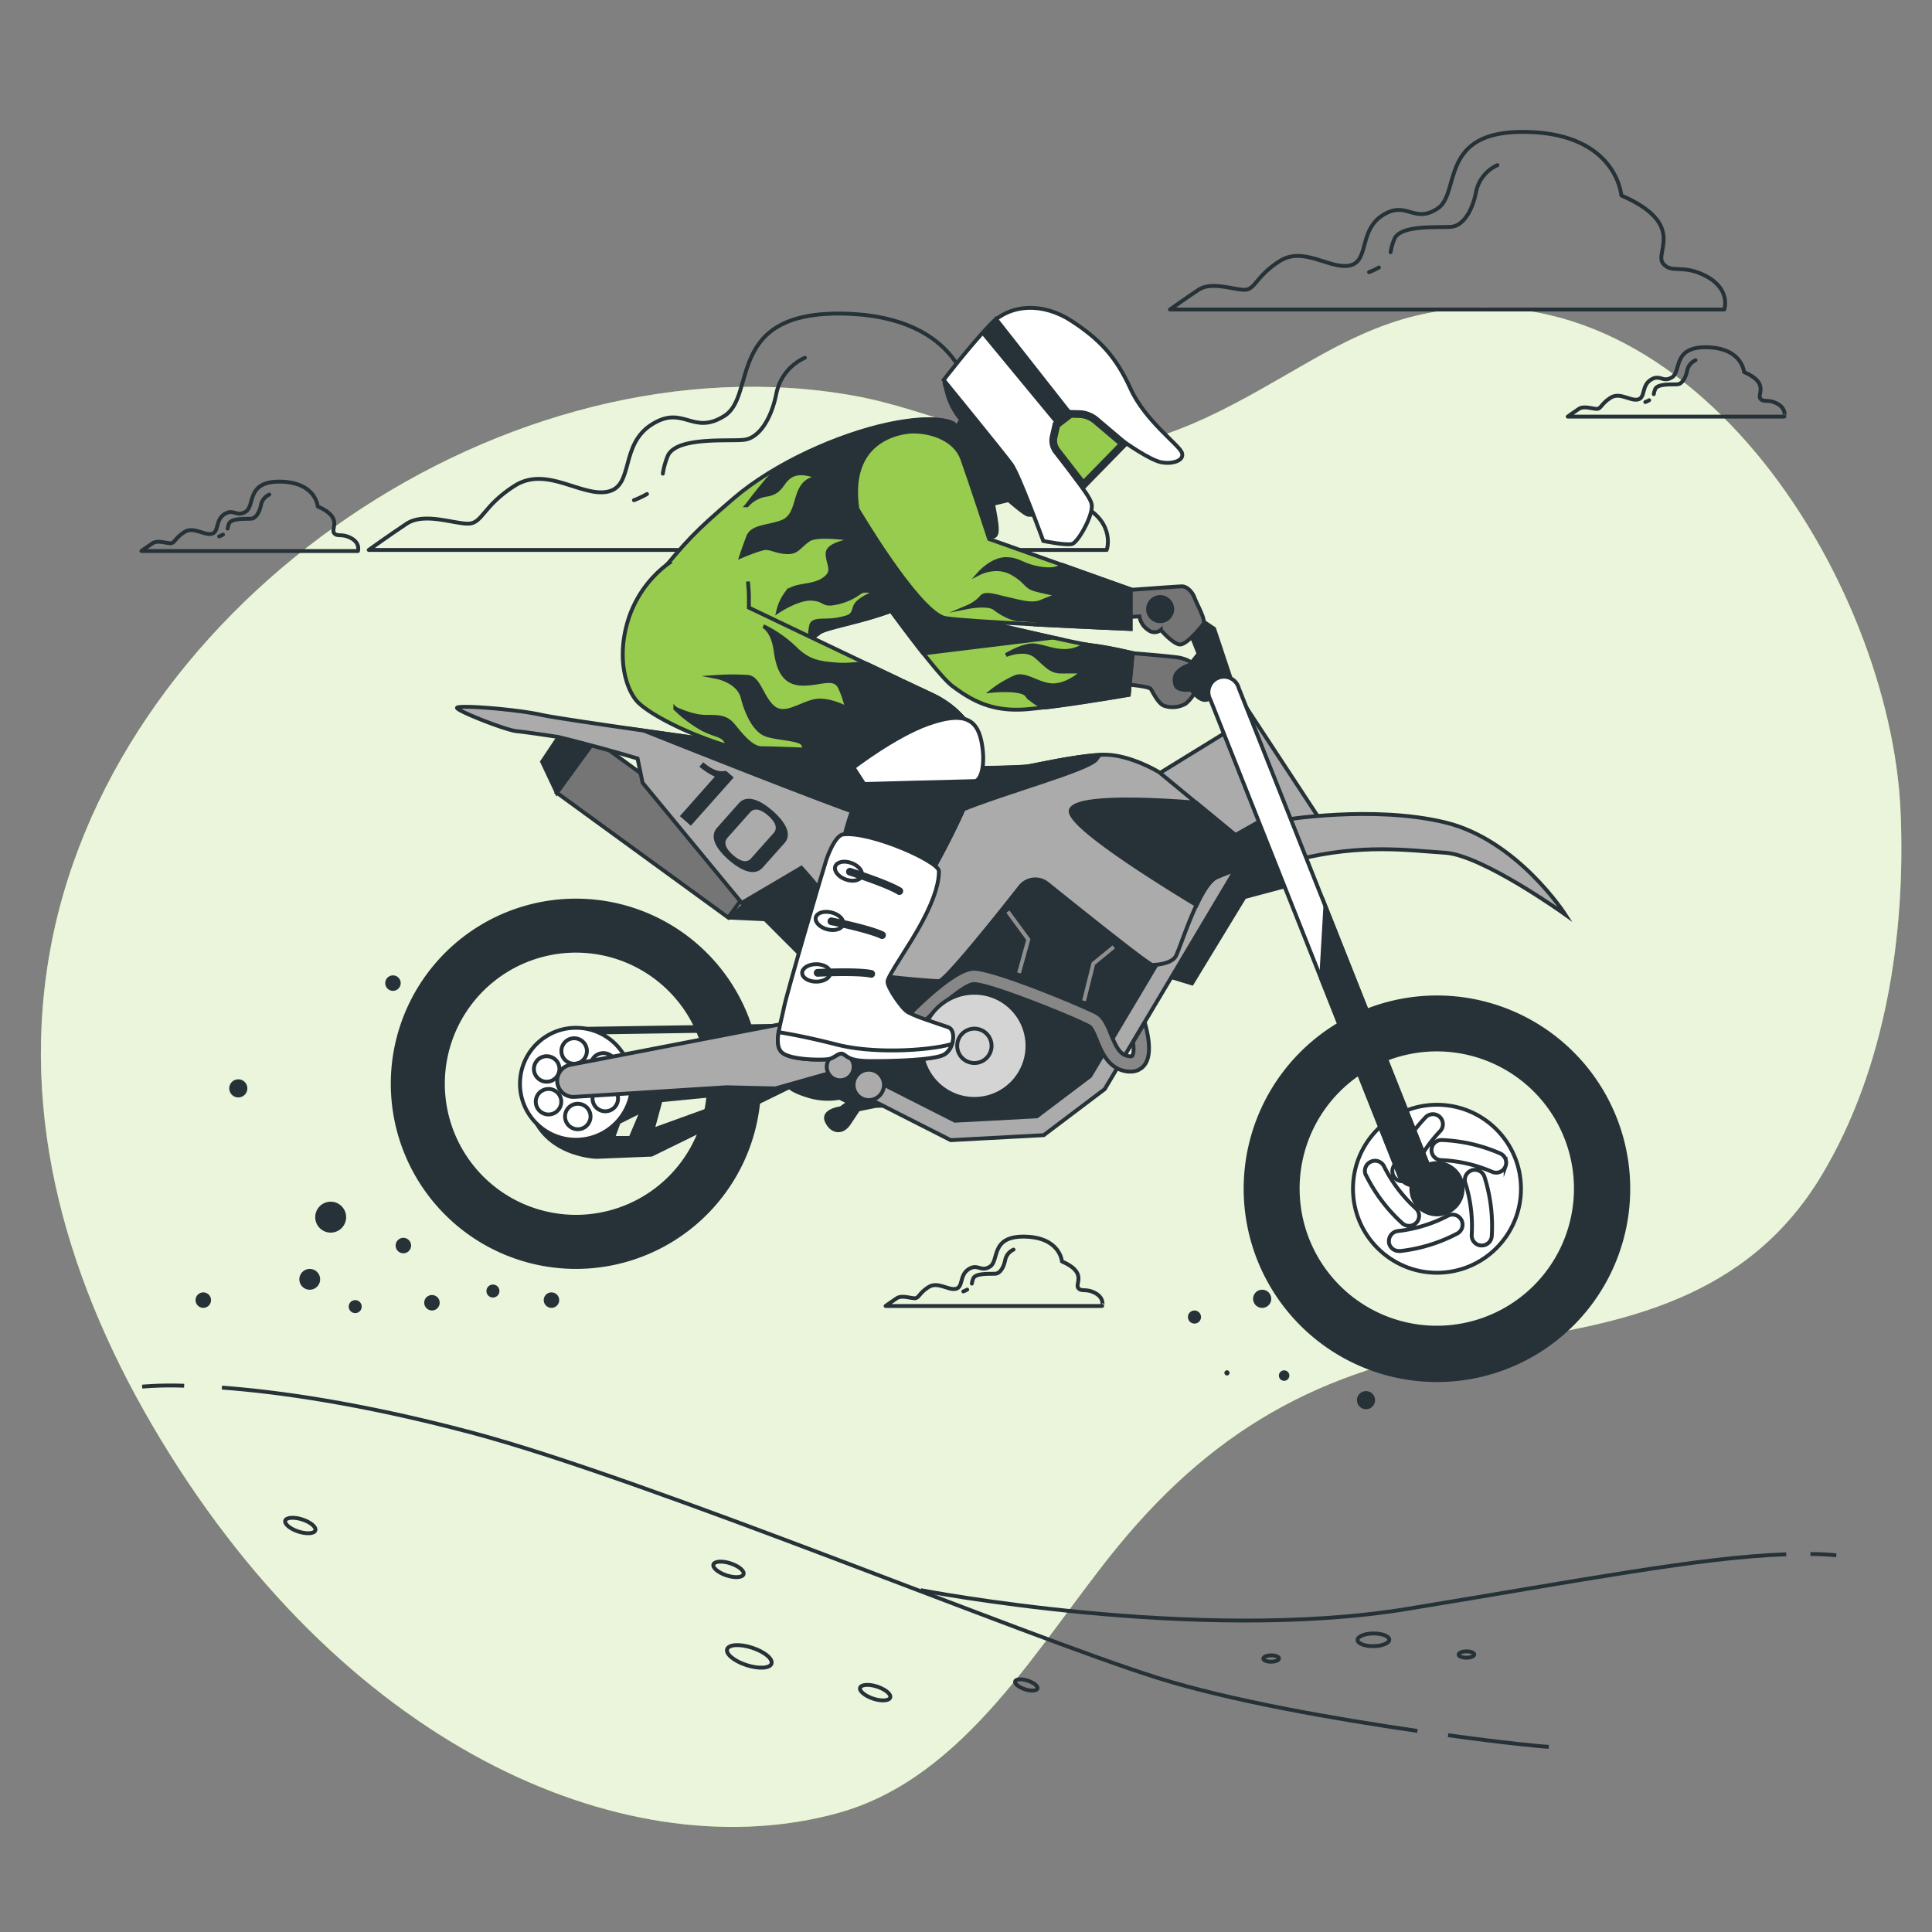 <svg xmlns="http://www.w3.org/2000/svg" viewBox="0 0 500 500"><rect x="0" y="0" width="500" height="500" fill="#808080" stroke="none"/><g id="freepik--background-simple--inject-214"><path d="M339,93.48c-17,9.66-35.51,21.61-56.15,22.69-21.34,1.12-41.39-10.14-62.07-13.8C131.81,86.61,30.84,154.75,13.37,243.85c-8.93,45.55,4.46,89.31,28.06,128.41C91.05,454.51,164.19,483.86,217,469.17c33.1-9.2,52-44.16,72.29-68.94,26.27-32,55.33-47.09,96.29-52.68,34.65-4.72,66.73-11.45,85.91-43.47,16.52-27.59,21.74-62.29,20.38-94C489.32,150.2,436.41,65.13,366.54,81.68,356.78,84,347.77,88.47,339,93.48Z" style="fill:#97CC4F"></path><path d="M339,93.48c-17,9.66-35.51,21.61-56.15,22.69-21.34,1.12-41.39-10.14-62.07-13.8C131.81,86.61,30.84,154.75,13.37,243.85c-8.93,45.55,4.46,89.31,28.06,128.41C91.05,454.51,164.19,483.86,217,469.17c33.1-9.2,52-44.16,72.29-68.94,26.27-32,55.33-47.09,96.29-52.68,34.65-4.72,66.73-11.45,85.91-43.47,16.52-27.59,21.74-62.29,20.38-94C489.32,150.2,436.41,65.13,366.54,81.68,356.78,84,347.77,88.47,339,93.48Z" style="fill:#fff;opacity:0.8"></path></g><g id="freepik--Floor--inject-214"><path d="M374.76,449.07c14.41,2,24.9,3,26.07,3" style="fill:none;stroke:#263238;stroke-miterlimit:10"></path><path d="M57.43,359.11c14.24,1.05,35.83,4,64.66,11.65,45.71,12.15,142.85,52.58,177.56,63.49,18.7,5.87,45.73,10.6,67.17,13.71" style="fill:none;stroke:#263238;stroke-miterlimit:10"></path><path d="M36.79,358.86a91.67,91.67,0,0,1,10.87-.23" style="fill:none;stroke:#263238;stroke-miterlimit:10"></path><path d="M468.54,402.18q3.49,0,6.69.33" style="fill:none;stroke:#263238;stroke-miterlimit:10"></path><path d="M238.29,411.53s71.28,13.79,125.84,4.86C409.2,409,440.05,403,462.28,402.25" style="fill:none;stroke:#263238;stroke-miterlimit:10"></path><path d="M199.66,430.55c-.4,1.24-3.3,1.4-6.48.37s-5.43-2.88-5-4.12,3.31-1.4,6.49-.36S200.07,429.31,199.66,430.55Z" style="fill:none;stroke:#263238;stroke-miterlimit:10"></path><path d="M268.49,437c-.21.62-1.66.7-3.25.18s-2.71-1.43-2.51-2.05,1.65-.7,3.24-.18S268.69,436.38,268.49,437Z" style="fill:none;stroke:#263238;stroke-miterlimit:10"></path><path d="M230.39,439.32c-.29.86-2.26,1-4.41.29s-3.67-2-3.39-2.83,2.26-1,4.41-.29S230.67,438.46,230.39,439.32Z" style="fill:none;stroke:#263238;stroke-miterlimit:10"></path><path d="M192.43,407.42c-.29.86-2.26,1-4.41.29s-3.67-2-3.39-2.83,2.26-1,4.41-.29S192.71,406.55,192.43,407.42Z" style="fill:none;stroke:#263238;stroke-miterlimit:10"></path><path d="M81.61,396.06c-.28.87-2.25,1-4.41.3s-3.66-2-3.38-2.83,2.25-1,4.4-.3S81.89,395.2,81.61,396.06Z" style="fill:none;stroke:#263238;stroke-miterlimit:10"></path><path d="M359.54,424.34c0,.91-1.82,1.66-4.08,1.69s-4.11-.7-4.12-1.61,1.82-1.66,4.08-1.68S359.53,423.43,359.54,424.34Z" style="fill:none;stroke:#263238;stroke-miterlimit:10"></path><path d="M331,429.2c0,.46-.91.84-2,.85s-2.05-.35-2.06-.8.91-.84,2-.85S331,428.75,331,429.2Z" style="fill:none;stroke:#263238;stroke-miterlimit:10"></path><path d="M381.55,428.17c0,.45-.91.83-2,.84s-2.05-.34-2.06-.8.91-.83,2-.84S381.54,427.72,381.55,428.17Z" style="fill:none;stroke:#263238;stroke-miterlimit:10"></path></g><g id="freepik--Clouds--inject-214"><path d="M280.44,131c-8.31-4.53-12.08-.75-15.1-4.53s8.3-13.59-14.35-23.4c0,0-1.51-21.14-32.46-21.9s-22.65,21.14-31,26.43-10.56-3-18.87,2.26-4.53,15.86-11.32,17.37-15.86-6.8-24.16-1.51-8.31,9.81-12.08,9.81-11.33-3-15.86,0-9.81,6.8-9.81,6.8h191S288.74,135.49,280.44,131Z" style="fill:none;stroke:#263238;stroke-linecap:round;stroke-linejoin:round"></path><path d="M167.44,127.86a24.63,24.63,0,0,1-3.37,1.59" style="fill:none;stroke:#263238;stroke-linecap:round;stroke-linejoin:round"></path><path d="M208.31,92.59a12.93,12.93,0,0,0-7.38,9.22c-1.38,6.91-4.6,11.52-8.29,12s-17.51-.92-19.81,4.15a19.83,19.83,0,0,0-1.29,4.62" style="fill:none;stroke:#263238;stroke-linecap:round;stroke-linejoin:round"></path><path d="M90.87,139.27c-2.44-1.33-3.55-.22-4.43-1.33s2.43-4-4.21-6.87c0,0-.44-6.2-9.53-6.42s-6.65,6.2-9.08,7.75-3.1-.89-5.54.66-1.33,4.66-3.32,5.1-4.66-2-7.09-.44-2.44,2.88-3.55,2.88-3.32-.89-4.65,0-2.88,2-2.88,2H92.64S93.31,140.6,90.87,139.27Z" style="fill:none;stroke:#263238;stroke-linecap:round;stroke-linejoin:round"></path><path d="M57.71,138.36a9.46,9.46,0,0,1-1,.47" style="fill:none;stroke:#263238;stroke-linecap:round;stroke-linejoin:round"></path><path d="M69.7,128a3.75,3.75,0,0,0-2.16,2.7c-.41,2-1.35,3.38-2.44,3.52S60,134,59.29,135.45a6,6,0,0,0-.38,1.35" style="fill:none;stroke:#263238;stroke-linecap:round;stroke-linejoin:round"></path><path d="M441.71,71.56c-6.23-3.4-9.07-.56-11.34-3.4S436.61,58,419.6,50.58c0,0-1.14-15.88-24.38-16.44S378.2,50,372,54s-7.94-2.26-14.18,1.71-3.4,11.9-8.51,13-11.9-5.1-18.14-1.14S324.9,75,322.06,75s-8.5-2.27-11.9,0-7.38,5.1-7.38,5.1H446.25S448,75,441.71,71.56Z" style="fill:none;stroke:#263238;stroke-linecap:round;stroke-linejoin:round"></path><path d="M356.85,69.23a19.89,19.89,0,0,1-2.54,1.2" style="fill:none;stroke:#263238;stroke-linecap:round;stroke-linejoin:round"></path><path d="M387.54,42.74A9.71,9.71,0,0,0,382,49.67c-1,5.19-3.46,8.65-6.23,9s-13.15-.69-14.88,3.12a15,15,0,0,0-1,3.47" style="fill:none;stroke:#263238;stroke-linecap:round;stroke-linejoin:round"></path><path d="M460,104.49c-2.44-1.33-3.55-.22-4.43-1.33s2.43-4-4.21-6.87c0,0-.45-6.2-9.53-6.42s-6.65,6.2-9.08,7.75-3.1-.88-5.54.67-1.33,4.65-3.33,5.1-4.65-2-7.08-.45-2.44,2.88-3.55,2.88-3.32-.88-4.65,0-2.88,2-2.88,2h56.05S462.4,105.82,460,104.49Z" style="fill:none;stroke:#263238;stroke-linecap:round;stroke-linejoin:round"></path><path d="M426.8,103.58a7.8,7.8,0,0,1-1,.47" style="fill:none;stroke:#263238;stroke-linecap:round;stroke-linejoin:round"></path><path d="M438.79,93.23a3.78,3.78,0,0,0-2.16,2.71c-.41,2-1.35,3.38-2.44,3.51s-5.13-.27-5.81,1.22A5.91,5.91,0,0,0,428,102" style="fill:none;stroke:#263238;stroke-linecap:round;stroke-linejoin:round"></path><path d="M283.47,334.66c-2.44-1.33-3.54-.22-4.43-1.33s2.44-4-4.21-6.87c0,0-.44-6.2-9.53-6.42s-6.64,6.2-9.08,7.75-3.1-.88-5.54.67-1.33,4.65-3.32,5.09-4.65-2-7.09-.44-2.44,2.88-3.55,2.88-3.32-.89-4.65,0-2.88,2-2.88,2h56.05S285.91,336,283.47,334.66Z" style="fill:none;stroke:#263238;stroke-linecap:round;stroke-linejoin:round"></path><path d="M250.31,333.75a7.18,7.18,0,0,1-1,.47" style="fill:none;stroke:#263238;stroke-linecap:round;stroke-linejoin:round"></path><path d="M262.3,323.4a3.8,3.8,0,0,0-2.16,2.71c-.4,2-1.35,3.38-2.43,3.51s-5.14-.27-5.82,1.22a6.46,6.46,0,0,0-.38,1.36" style="fill:none;stroke:#263238;stroke-linecap:round;stroke-linejoin:round"></path></g><g id="freepik--Character--inject-214"><path d="M293.11,169.05s6.52.5,11,1,6.27,2.76,6.27,5.26a10,10,0,0,1-3.51,6.78,6.74,6.74,0,0,1-5.77.5c-1.5-.76-2.76-3.51-3.26-4.27s-7-1.25-7-1.25l1-7.77Z" style="fill:#757575;stroke:#263238;stroke-miterlimit:10"></path><path d="M243.46,125.67s9,28.08,9.53,30.34a19.64,19.64,0,0,0,2.25,5s23.07,5.52,27.34,6,10.53,2,10.53,2l-1,10.78s-17.31,3-26.33,3.76-14.3-2.26-19.31-6-24.16-31-24.16-31" style="fill:#97CC4F;stroke:#263238;stroke-miterlimit:10"></path><path d="M280.84,166.76a9,9,0,0,1-5.24,1.71c-3.19,0-5-1.06-7.81-1.42s-7.45,2.49-7.45,2.49,5-2.13,7.81.35,3.9,3.9,6.38,3.9h5.68s-3.19,3.2-7.1,3.55-7.45-3.19-10.28-2.13a28.35,28.35,0,0,0-6,3.55s7.45-.71,8.86,1.07a11.46,11.46,0,0,0,4.82,3.27c9.28-1.12,21.63-3.27,21.63-3.27l1-10.78s-6.27-1.51-10.53-2C282.16,167,281.57,166.89,280.84,166.76Z" style="fill:#263238;stroke:#263238;stroke-miterlimit:10"></path><path d="M227.42,141.56l-5.11,5.05s9.3,13.21,16.63,22.49L272.55,165c-7.91-1.75-17.31-4-17.31-4a19.64,19.64,0,0,1-2.25-5c-.19-.83-1.52-5.14-3.13-10.26-3.52-.84-5.94-1.53-6.44-1.95C241.81,142.46,233.12,141.83,227.42,141.56Z" style="fill:#263238;stroke:#263238;stroke-miterlimit:10"></path><polygon points="301.54 252.4 308.48 254.51 322.07 232.17 335.65 228.54 327.2 205.29 313.01 211.03 301.54 252.4" style="fill:#263238;stroke:#263238;stroke-miterlimit:10"></polygon><path d="M188.48,237.47l9.49.43,11.47,11.48L204,280.78s0,1.21,4.83,2.71a17,17,0,0,0,8.45.61l2.42,1.21-2.11,1.51s-4.83.6-3.63,3.32,3.93,3.32,5.74.6,2.42-3.62,2.42-3.62l4.52-.91,9.06-.3L246,291.35l21.44-.31,13-8.75,21.13-32.91-.9-5.44-37.44-25.66-16.31,22.94-38-24.45" style="fill:#263238;stroke:#263238;stroke-miterlimit:10"></path><polyline points="260.84 235.93 266.13 243.14 263.73 251.79" style="fill:none;stroke:#8f8f8f;stroke-miterlimit:10"></polyline><polyline points="288.24 245.06 282.95 249.39 280.55 259" style="fill:none;stroke:#8f8f8f;stroke-miterlimit:10"></polyline><path d="M149.06,233.07a47.41,47.41,0,1,0,47.4,47.41A47.41,47.41,0,0,0,149.06,233.07Zm0,81.83a34.43,34.43,0,1,1,34.42-34.42A34.42,34.42,0,0,1,149.06,314.9Z" style="fill:#263238;stroke:#263238;stroke-miterlimit:10"></path><path d="M150.27,278.22l-13.77,7.62c2.93,13.77,17.87,14.06,17.87,14.06l14.35-.58L210,279.1l.58-5.86ZM162.86,294h-3.51l1.17-3.22,4.69-2.34Zm6.74-2.34,1.76-6.45,14.94-1.46.29,1.76Z" style="fill:#263238"></path><line x1="148.22" y1="266.8" x2="205.05" y2="265.92" style="fill:none;stroke:#263238;stroke-linecap:round;stroke-miterlimit:10;stroke-width:2px"></line><circle cx="149.06" cy="280.48" r="14.49" style="fill:#fff;stroke:#263238;stroke-miterlimit:10"></circle><circle cx="148.59" cy="272" r="3.3" style="fill:#fff;stroke:#263238;stroke-miterlimit:10"></circle><path d="M143.13,273.79a3.3,3.3,0,1,0,1.21,4.5A3.29,3.29,0,0,0,143.13,273.79Z" style="fill:#fff;stroke:#263238;stroke-miterlimit:10"></path><path d="M140.3,282.27a3.3,3.3,0,1,0,4.51,1.2A3.3,3.3,0,0,0,140.3,282.27Z" style="fill:#fff;stroke:#263238;stroke-miterlimit:10"></path><circle cx="149.53" cy="288.95" r="3.3" style="fill:#fff;stroke:#263238;stroke-miterlimit:10"></circle><path d="M155,287.16a3.3,3.3,0,1,0-1.21-4.5A3.29,3.29,0,0,0,155,287.16Z" style="fill:#fff;stroke:#263238;stroke-miterlimit:10"></path><path d="M157.81,278.68a3.29,3.29,0,1,0-4.5-1.2A3.29,3.29,0,0,0,157.81,278.68Z" style="fill:#fff;stroke:#263238;stroke-miterlimit:10"></path><path d="M371.89,258.13a49.52,49.52,0,1,0,49.51,49.52A49.52,49.52,0,0,0,371.89,258.13Zm0,85.47a36,36,0,1,1,35.95-36A36,36,0,0,1,371.89,343.6Z" style="fill:#263238;stroke:#263238;stroke-miterlimit:10"></path><circle cx="371.89" cy="307.65" r="21.74" style="fill:#fff;stroke:#263238;stroke-miterlimit:10"></circle><path d="M383.47,322.33h-.24a2.6,2.6,0,0,1-2.35-2.82,37,37,0,0,0-1.64-13.31,2.6,2.6,0,0,1,4.92-1.69,41.89,41.89,0,0,1,1.9,15.47A2.6,2.6,0,0,1,383.47,322.33Zm4.84-23.79a41.7,41.7,0,0,0-15.19-3.5,2.6,2.6,0,0,0-.09,5.2,37,37,0,0,1,13.07,3,2.6,2.6,0,0,0,3.46-1.25l.09-.22A2.61,2.61,0,0,0,388.31,298.54ZM369,289.1a41.64,41.64,0,0,0-8.49,13.08,2.6,2.6,0,0,0,4.86,1.86,36.69,36.69,0,0,1,7.29-11.25,2.6,2.6,0,0,0,0-3.68l-.17-.16A2.61,2.61,0,0,0,369,289.1Zm-15.5,15a41.6,41.6,0,0,0,9.38,12.44,2.6,2.6,0,1,0,3.41-3.92,37,37,0,0,1-8.07-10.7,2.59,2.59,0,0,0-3.45-1.27l-.21.11A2.6,2.6,0,0,0,353.45,304.07Zm8.77,19.68a41.54,41.54,0,0,0,14.9-4.56,2.6,2.6,0,0,0-2.52-4.55,36.84,36.84,0,0,1-12.82,3.92,2.61,2.61,0,0,0-2.37,2.81,1,1,0,0,0,0,.24A2.61,2.61,0,0,0,362.22,323.75Z" style="fill:#fff;stroke:#263238;stroke-miterlimit:10"></path><circle cx="371.89" cy="307.65" r="6.64" style="fill:#263238;stroke:#263238;stroke-miterlimit:10"></circle><path d="M209.75,263.57l-62.15,12a4.2,4.2,0,0,0-3.39,4.44h0a4.2,4.2,0,0,0,4.44,3.86L188,281.38l12.68.3,16-4.53-1.21-14.49Z" style="fill:#ababab;stroke:#263238;stroke-miterlimit:10"></path><polygon points="246.04 295.07 225.21 284.49 227.5 280.09 247.13 290.04 268.34 288.91 282.14 278.49 315.71 222.14 319.97 224.68 285.9 281.86 270.12 293.78 246.04 295.07" style="fill:#ababab;stroke:#263238;stroke-miterlimit:10"></polygon><path d="M293.24,269.69c.22,1.66.18,3-.24,3.56,0,0-.12.17-.64.12-2.46-.24-3.47-2.3-4.84-5.68-.94-2.32-1.82-4.51-3.76-5.56-2.88-1.57-26.25-11.42-31.74-11.42-5.28,0-16.31,11.35-19.57,14.82a2,2,0,1,0,2.9,2.71c6.11-6.52,14.22-13.56,16.67-13.56,4.28,0,26.38,9,29.84,10.93.69.38,1.38,2.07,2,3.57,1.31,3.23,3.11,7.66,8.15,8.14a5.43,5.43,0,0,0,.57,0,4.37,4.37,0,0,0,3.6-1.68c2-2.58,1.06-7.54.08-11Z" style="fill:#878787;stroke:#263238;stroke-miterlimit:10"></path><circle cx="252.17" cy="270.66" r="13.74" style="fill:#d4d4d4;stroke:#263238;stroke-miterlimit:10"></circle><circle cx="252.17" cy="270.66" r="4.45" style="fill:#d4d4d4;stroke:#263238;stroke-miterlimit:10"></circle><polygon points="320.86 180.53 341.69 212.24 333.24 215.56 320.86 180.53" style="fill:#ababab;stroke:#263238;stroke-miterlimit:10"></polygon><path d="M332,212.24s23.25-3.93,42,.6,31.1,23.85,31.1,23.85-21.44-15.39-31.1-16-21.44-2.41-38.35,1.81Z" style="fill:#ababab;stroke:#263238;stroke-miterlimit:10"></path><polygon points="318.14 188.99 298.51 201.07 316.93 217.67 328.71 211.03 318.14 188.99" style="fill:#ababab;stroke:#263238;stroke-miterlimit:10"></polygon><rect x="162.82" y="187.05" width="16.86" height="54.9" transform="translate(-102.96 226.72) rotate(-53.95)" style="fill:#757575;stroke:#263238;stroke-miterlimit:10"></rect><polygon points="154.02 191.53 144.53 190.8 140.3 197.14 144.09 205.17 154.02 191.53" style="fill:#263238;stroke:#263238;stroke-miterlimit:10"></polygon><path d="M300,199.86s-7.85-4.83-14.79-4.53-17.21,2.72-19.32,3-15.4.6-24.76.3-94.21-12.08-100.85-13.59-22.34-2.71-22-1.81,12.68,5.74,15.4,6,10.87,1.51,10.87,1.51S153.9,193,165,196.3l1.3,6.28,25.66,31.1,15.43-9.1a116.87,116.87,0,0,1,8.12,10c4.83,6.95,9.72,17.2,10.9,17.66s14.47,1.67,16.58,1.67c1.61,0,14.86-16.57,21-24.39a5,5,0,0,1,7.1-.81c8.17,6.57,26.2,21,27.13,21,1.21,0,4.83-.3,6-2.12s6-18.41,10.57-20.53a120.61,120.61,0,0,1,12.68-4.53Z" style="fill:#ababab;stroke:#263238;stroke-miterlimit:10"></path><path d="M185,201a18.71,18.71,0,0,1-4-2.58l1-1.14c2.85,2.39,4.45,2.49,5.89,2.2l2,1.73-11.1,12.48-2.84-2.48Z" style="fill:#263238"></path><path d="M191.26,207.83c1.7-1.91,4.74-1.43,8.68,2s4.83,6.4,3.13,8.31l-5.73,6.43c-1.69,1.91-4.75,1.45-8.72-2s-4.78-6.39-3.08-8.3Zm-3,9c-1,1.12-.61,2.66,1.45,4.47s3.66,2,4.66.86l5.86-6.59c1-1.14.66-2.65-1.43-4.49s-3.66-2-4.67-.85Z" style="fill:#263238"></path><path d="M248.39,209.82c11.78-4.83,33.22-10.57,35.33-13.28.35-.45.64-.83.88-1.17-6.92.41-16.64,2.69-18.69,3s-15.4.6-24.76.3c-6.29-.2-46.62-5.58-74.44-9.55,7,2.8,47.48,18.87,56,21.63C232.09,213.75,236.62,214.65,248.39,209.82Z" style="fill:#263238;stroke:#263238;stroke-miterlimit:10"></path><path d="M309.58,207.73c-8.77-.71-30.48-2.06-32.4,1.77-1.69,3.38,19.67,17,32.5,24.75,1.61-3.44,3.4-6.4,5.14-7.22a120.61,120.61,0,0,1,12.68-4.53Z" style="fill:#263238;stroke:#263238;stroke-miterlimit:10"></path><path d="M311.5,167.55l-3.62,4.53S304,173.29,304,175.7s.91,2.42,1.81,2.72a6.06,6.06,0,0,0,2.42,0s1.81,2.72,3.62,2.72,4.53-2.72,4.53-2.72Z" style="fill:#263238;stroke:#263238;stroke-miterlimit:10"></path><polygon points="307.27 161.81 313.61 177.82 318.75 176.31 314.22 162.72 307.88 158.49 307.27 161.81" style="fill:#263238;stroke:#263238;stroke-miterlimit:10"></polygon><path d="M365.85,306.79a4,4,0,0,1-3.69-2.51L313.25,181.09a4,4,0,1,1,7.37-2.93l48.92,123.19a4,4,0,0,1-2.23,5.16A3.94,3.94,0,0,1,365.85,306.79Z" style="fill:#fff;stroke:#263238;stroke-miterlimit:10"></path><path d="M228.77,280.78a3.93,3.93,0,1,0-3.93,3.92A3.93,3.93,0,0,0,228.77,280.78Z" style="fill:#ababab;stroke:#263238;stroke-miterlimit:10"></path><path d="M220.92,276.1a3.48,3.48,0,1,0-3.47,3.47A3.47,3.47,0,0,0,220.92,276.1Z" style="fill:#ababab;stroke:#263238;stroke-miterlimit:10"></path><path d="M193.33,130.81l0,.06Z" style="fill:#263238;stroke:#263238;stroke-miterlimit:10"></path><path d="M367.31,306.51a4,4,0,0,0,2.23-5.16L343,234.48l-1.09,18.75,20.27,51a4,4,0,0,0,5.15,2.23Z" style="fill:#263238;stroke:#263238;stroke-miterlimit:10"></path><path d="M268.53,132.94a5.61,5.61,0,0,1-2.5.25c-1-.25-5-3.76-5-3.76l-7.27,1.75s-2.26-14.29-3.51-15.54a47.12,47.12,0,0,1-3.26-4l1.76-3a17.52,17.52,0,0,1-3.52-6.51c-1-3.77-1-3-.25-4s7.53-1.25,10.79,2.26S271,122.91,268.53,132.94Z" style="fill:#263238;stroke:#263238;stroke-miterlimit:10"></path><path d="M246.72,109.62s8,6.77,9.28,15,2.76,13,1.5,14-5.26-3.25-5.26-3.25-4,12-12.79,18.3-25.08,8.27-27.33,10-5.52,3.51-14.3,9.78-20.31,7.27-26.33,2.51-9.52-16.8-1.75-26.33,10-12,20.31-20.81,26.83-16.3,39.87-19.06S246.72,109.62,246.72,109.62Z" style="fill:#97CC4F;stroke:#263238;stroke-miterlimit:10"></path><path d="M246.72,109.62s-3.76-2.51-16.8.25a102.74,102.74,0,0,0-27.64,10.72,34.64,34.64,0,0,0-3.31,3.18c-2.64,3-5.28,6.55-5.64,7a8.34,8.34,0,0,1,5.28-2.78c3.91-.71,3.55-3.55,6.39-5s7.09.71,7.09.71a5,5,0,0,0-4.61,2.48c-1.77,2.84-1.42,7.45-5,8.87s-7.81,1.07-8.87,3.91-1.78,5-1.78,5,5-2.13,6.39-2.13,3.19,1.07,5.67,1.07,2.84-1.42,5.33-3.19,12.41,0,12.41,0-7.45.71-7.45,3.54,2.13,4.62-1.06,6.74-7.81,1.07-9.58,3.55a12.44,12.44,0,0,0-2.13,4.61s5.32-3.54,8.87-3.19,2.48,1.78,6,1.07a15.44,15.44,0,0,0,6.39-2.84c1.06-.71,4.25,0,4.25,0s-5,1.77-5.67,3.9-.71,2.48-4.26,3.19-6.74-.35-7.09,1.78a21.6,21.6,0,0,0-.36,3.19s.54-.32,1.47-.74c.37-.26.71-.51,1-.76,2.25-1.76,18.55-3.76,27.33-10s12.79-18.3,12.79-18.3,4,4.26,5.26,3.25-.25-5.76-1.5-14S246.72,109.62,246.72,109.62Z" style="fill:#263238;stroke:#263238;stroke-miterlimit:10"></path><path d="M193.56,150.49s.25,2.51.25,3.76v3s39.87,19.06,47.39,22.57,14,11,11.79,19.81-10.78,24.07-10.78,24.07L240,227.22l-22.32-7a95.09,95.09,0,0,1,2.51-9.28c1-2.51,3.51-8,3.51-8l-2.76-4.27a214.53,214.53,0,0,1-26.58-4c-13.54-3-26.58-9.78-29.59-13.29s-5.26-11.78-2-21.56a29,29,0,0,1,11-14.55" style="fill:#97CC4F;stroke:#263238;stroke-miterlimit:10"></path><path d="M253.26,194c-1-6.3-6.2-11.48-12.06-14.21l-6.53-3.09.48,1.31a17.18,17.18,0,0,0-2.08-2.06l-8.59-4.09c-2.55-.3-4.41.38-7.77.12-4.62-.35-7.45-.71-11-4.26a32.38,32.38,0,0,0-8.16-5.67s2.48,1.06,3.19,6.38,2.48,8.52,7.1,8.52,8.16-2.13,9.58,1.06a24.94,24.94,0,0,1,1.77,5.32s-5-2.84-8.87-1.77S202.87,185.5,200,183s-3.55-7.45-6.38-7.81a59.17,59.17,0,0,0-8.16,0s5.67,1.07,6.74,5.32,3.19,8.52,6,9.58,8.87,1.07,9.58,2.49l.71,1.42s-8.52-.36-11.36-.36-5.67-3.9-7.45-6-3.54-2.13-7.09-2.13-7.81-2.13-7.81-2.13a33,33,0,0,0,7.1,5.32c3.55,1.78,5,1.42,6,3.2.19.32.47.77.8,1.29,1.82.54,3.68,1,5.54,1.44a214.53,214.53,0,0,0,26.58,4l2.76,4.27s-.2.45-.52,1.14c7.18.4,13,1.94,18.06-1.51C245.18,199.78,250.39,196.34,253.26,194Z" style="fill:#263238;stroke:#263238;stroke-miterlimit:10"></path><path d="M241.2,179.83l-3.12-1.47-32.31,18.42c8.6,1.35,15.12,1.85,15.12,1.85l2.76,4.27s-2.51,5.51-3.51,8a75.61,75.61,0,0,0-2.23,8.07l23.46,6,.84-1.3s8.52-15.3,10.78-24.07S248.73,183.34,241.2,179.83Z" style="fill:#263238;stroke:#263238;stroke-miterlimit:10"></path><path d="M220.89,198.63s10.78-8.27,19.31-11.28,12.54-1.75,13.79,4.51-.25,10.29-1.75,10.29-28.59.75-28.59.75Z" style="fill:#fff;stroke:#263238;stroke-miterlimit:10"></path><path d="M218.38,215.94s-2-.51-4.51,6.52c-.53,1.49-10.28,34.6-11,38.36s-2.76,9.53-.5,11.54,10.28,2,12,1.75,2.76-2,4-1.25,1.76,1.75,7.28,1.75,16.29-.25,18.8-1.75,3-6.27,1-7-9.53-3-11-4.27-4.76-6-4.76-7.52,5.51-9,9-15.55S243,228,243,225.47,225.41,215.18,218.38,215.94Z" style="fill:#fff;stroke:#263238;stroke-miterlimit:10"></path><path d="M225.41,253l-.2,0c-3.6-.72-13.45-.24-13.55-.23a1,1,0,0,1-.1-2c.42,0,10.2-.5,14,.27a1,1,0,0,1-.19,2Z" style="fill:#263238"></path><ellipse cx="211.24" cy="251.79" rx="3.64" ry="2.26" style="fill:none;stroke:#263238;stroke-miterlimit:10"></ellipse><path d="M228.1,243a.64.64,0,0,1-.18-.06c-3.32-1.59-13-3.55-13.08-3.57a1,1,0,0,1,.4-1.94c.4.08,10,2,13.53,3.72a1,1,0,0,1-.67,1.85Z" style="fill:#263238"></path><path d="M218.2,239.23c-.31,1.21-2.13,1.79-4.08,1.29s-3.28-1.87-3-3.08,2.14-1.78,4.08-1.29S218.51,238,218.2,239.23Z" style="fill:none;stroke:#263238;stroke-miterlimit:10"></path><path d="M232.45,231.57a1.51,1.51,0,0,1-.18-.09c-3.13-1.93-12.52-4.91-12.62-4.94a1,1,0,0,1-.65-1.24,1,1,0,0,1,1.25-.65c.39.13,9.73,3.09,13.06,5.14a1,1,0,0,1-.86,1.78Z" style="fill:#263238"></path><path d="M223,226.73c-.44,1.17-2.32,1.55-4.2.85s-3.06-2.21-2.62-3.38,2.31-1.55,4.19-.85S223.44,225.56,223,226.73Z" style="fill:none;stroke:#263238;stroke-miterlimit:10"></path><path d="M216.63,270.35c-7.31-1.87-12.54-2.82-15.15-3.23-.33,2.21-.29,4.21.86,5.24,2.25,2,10.28,2,12,1.75s2.76-2,4-1.25,1.76,1.75,7.28,1.75,16.29-.25,18.8-1.75a4.82,4.82,0,0,0,1.95-2.68C240.71,271.86,226.33,272.83,216.63,270.35Z" style="fill:#fff;stroke:#263238;stroke-miterlimit:10"></path><path d="M290.6,114.13s7,5,10,5.52,6-.5,5.27-2.51-9.53-8.27-13.29-16.55-8-12.79-15.3-17.55-15.8-4.52-21.06,1-12,14.29-12,14.29,15.55,19.06,17.55,21.82S270,140,270,140s6,1.25,7.52.75,5.52-7.52,5-10.28-7.77-10.35-9-14.36-1-8.71,3.5-9S290.6,114.13,290.6,114.13Z" style="fill:#fff;stroke:#263238;stroke-miterlimit:10"></path><polygon points="273.55 109.37 254.49 86.3 257.75 82.54 277.06 107.11 273.55 109.37" style="fill:#263238;stroke:#263238;stroke-miterlimit:10"></polygon><path d="M277.06,107.11l-3.66,2.8-.71,3.11a4.39,4.39,0,0,0,.82,3.7l6.83,8.81,10.42-10.66-7.15-6.06a7,7,0,0,0-4.33-1.65Z" style="fill:#97CC4F;stroke:#263238;stroke-linecap:round;stroke-miterlimit:10;stroke-width:2px"></path><path d="M291.35,152.75s13.54-1,14.55-1,2.5,1,3.26,3,3,5.77,2.25,6.77-4.26,5.27-6,5.27-5-3.76-5-3.76a2.58,2.58,0,0,1-3.26,0,5.16,5.16,0,0,1-2.26-3.51l-4,.25Z" style="fill:#757575;stroke:#263238;stroke-miterlimit:10"></path><circle cx="300.25" cy="157.64" r="3.13" style="fill:#263238;stroke:#263238;stroke-miterlimit:10"></circle><path d="M221.89,131.68s15,25.51,22.25,28.16c2.84,1,48.47,2.94,48.47,2.94V152.5l-36.61-13s-5.27-16.05-7-20.82-7.53-7-12.54-7C236.44,111.62,218.92,111.57,221.89,131.68Z" style="fill:#97CC4F;stroke:#263238;stroke-miterlimit:10"></path><path d="M269.57,147.19c-5-.71-5.68-2.49-9.23-2.49s-6.74,3.55-6.74,3.55,4.26-2.13,8.16,0,3.55,3.55,6,4.26,6.39,1.42,6.39,1.42-2.13.71-4.61,1.77-5.68,0-8.87-.71-5.77-1.72-6.74-.35a10.31,10.31,0,0,1-3.55,2.48s5.32-1.06,7.09.35,4.62,2.84,6.39,2.84,7.1.71,7.1.71l-1.54.68c11.76.6,23.16,1.08,23.16,1.08V152.5L275,146.21C274.43,146.79,273,147.68,269.57,147.19Z" style="fill:#263238;stroke:#263238;stroke-miterlimit:10"></path><path d="M329,336.14a2.35,2.35,0,1,1-2.35-2.36A2.35,2.35,0,0,1,329,336.14Z" style="fill:#263238"></path><path d="M310.82,340.84a1.69,1.69,0,1,1-1.68-1.68A1.69,1.69,0,0,1,310.82,340.84Z" style="fill:#263238"></path><path d="M333.68,356a1.35,1.35,0,1,1-1.34-1.35A1.34,1.34,0,0,1,333.68,356Z" style="fill:#263238"></path><path d="M318.21,355.3a.67.67,0,1,1-1.34,0,.67.67,0,0,1,1.34,0Z" style="fill:#263238"></path><circle cx="353.52" cy="362.36" r="2.35" style="fill:#263238"></circle><path d="M106.39,322.35a2,2,0,1,1-2-2A2,2,0,0,1,106.39,322.35Z" style="fill:#263238"></path><path d="M89.58,315a4,4,0,1,1-4-4A4,4,0,0,1,89.58,315Z" style="fill:#263238"></path><path d="M113.79,337.15a2,2,0,1,1-2-2A2,2,0,0,1,113.79,337.15Z" style="fill:#263238"></path><path d="M93.61,338.15a1.68,1.68,0,1,1-1.68-1.68A1.69,1.69,0,0,1,93.61,338.15Z" style="fill:#263238"></path><path d="M144.72,336.47a2,2,0,1,1-2-2A2,2,0,0,1,144.72,336.47Z" style="fill:#263238"></path><path d="M54.61,336.47a2,2,0,1,1-2-2A2,2,0,0,1,54.61,336.47Z" style="fill:#263238"></path><path d="M129.25,334.12a1.68,1.68,0,1,1-1.68-1.68A1.68,1.68,0,0,1,129.25,334.12Z" style="fill:#263238"></path><path d="M82.85,331.09a2.69,2.69,0,1,1-2.69-2.69A2.68,2.68,0,0,1,82.85,331.09Z" style="fill:#263238"></path><path d="M103.7,254.43a2,2,0,1,1-2-2A2,2,0,0,1,103.7,254.43Z" style="fill:#263238"></path><circle cx="61.67" cy="281.67" r="2.35" style="fill:#263238"></circle></g></svg>